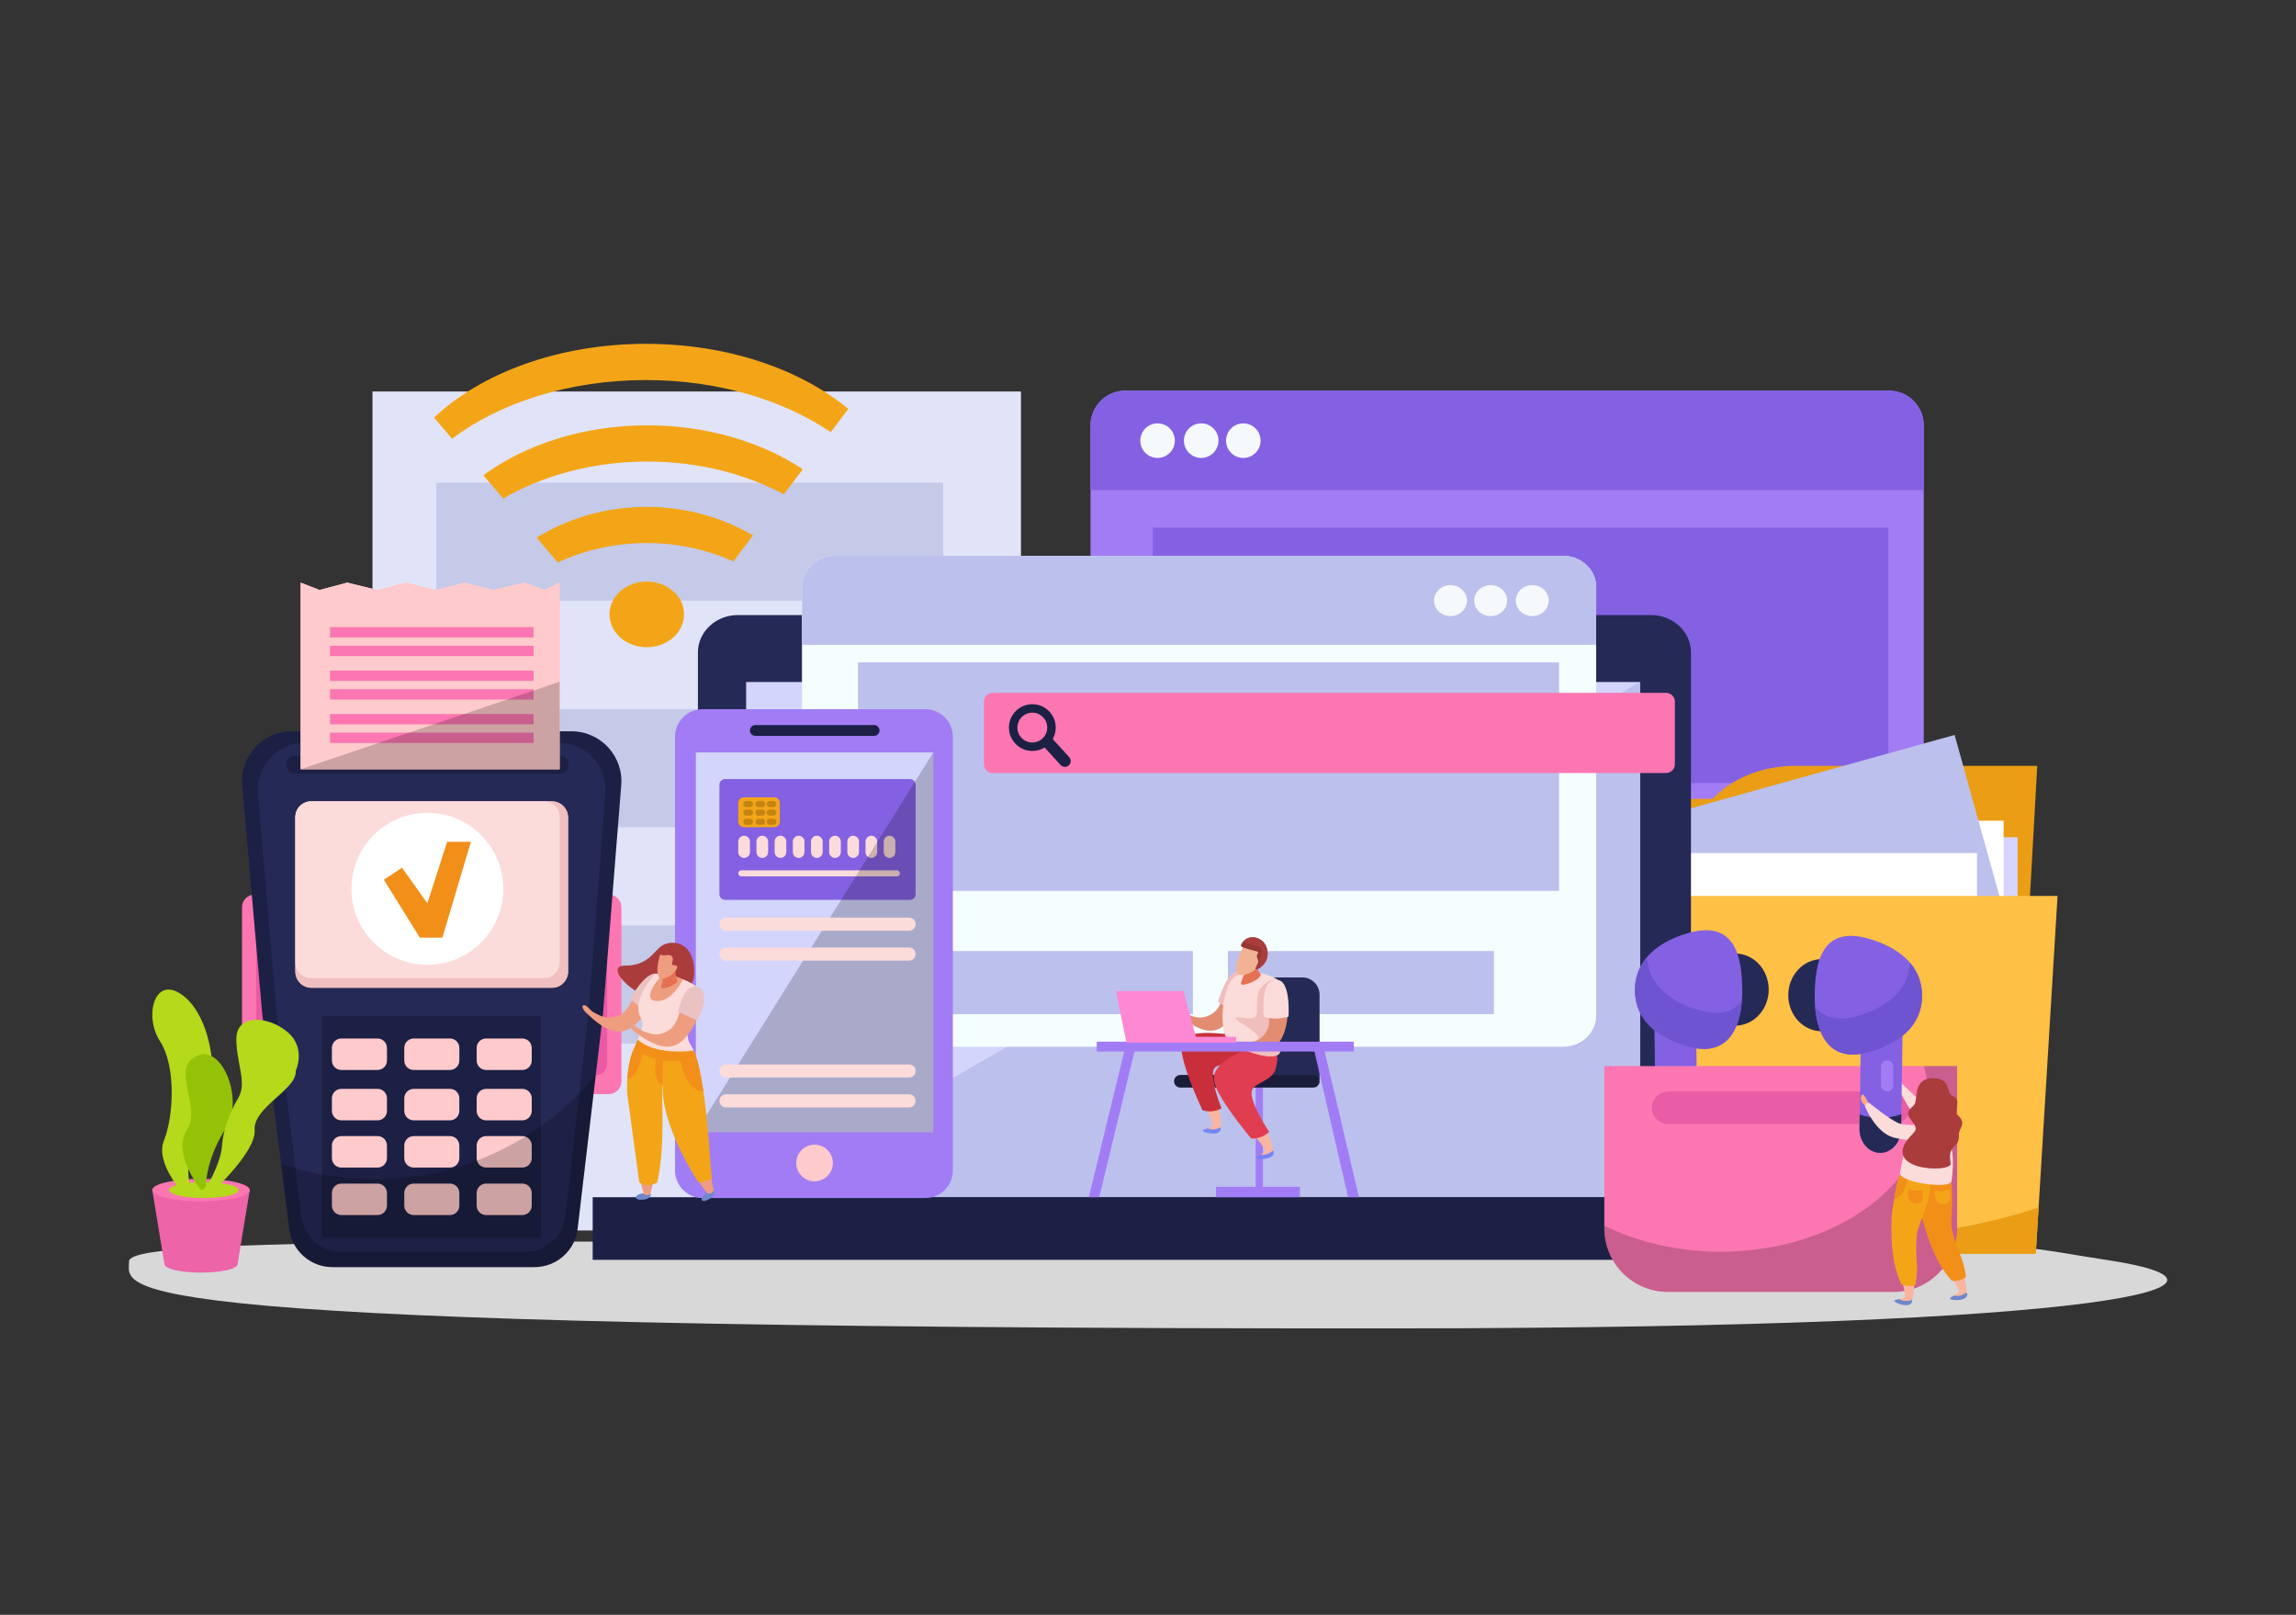 <?xml version="1.0" encoding="utf-8"?>
<!-- Generator: Adobe Illustrator 27.5.0, SVG Export Plug-In . SVG Version: 6.00 Build 0)  -->
<svg version="1.1" id="Layer_1" xmlns="http://www.w3.org/2000/svg" xmlns:xlink="http://www.w3.org/1999/xlink" x="0px" y="0px"
	 viewBox="0 0 640 450" style="enable-background:new 0 0 640 450;" xml:space="preserve">
<rect x="0" y="0" width="640" height="450" fill="#333333" stroke="none"/>
<g>
	<g>
		<g>
			<path style="fill:#A27CF5;" d="M536.244,252.047c0,5.359-4.344,9.706-9.693,9.706H313.664c-5.355,0-9.689-4.347-9.689-9.706
				V118.553c0-5.354,4.333-9.691,9.689-9.691h212.887c5.35,0,9.693,4.337,9.693,9.691V252.047z"/>
			<path style="fill:#8461E2;" d="M526.551,108.862H313.664c-5.355,0-9.689,4.337-9.689,9.691v18.011h232.269v-18.011
				C536.244,113.199,531.9,108.862,526.551,108.862z"/>
			<path style="fill:#F5F9FC;" d="M327.482,122.799c0,2.649-2.158,4.81-4.813,4.81c-2.664,0-4.815-2.16-4.815-4.81
				c0-2.665,2.151-4.819,4.815-4.819C325.324,117.98,327.482,120.134,327.482,122.799z"/>
			<path style="fill:#F5F9FC;" d="M339.645,122.799c0,2.649-2.15,4.81-4.818,4.81c-2.654,0-4.814-2.16-4.814-4.81
				c0-2.665,2.16-4.819,4.814-4.819C337.494,117.98,339.645,120.134,339.645,122.799z"/>
			<path style="fill:#F5F9FC;" d="M351.383,122.799c0,2.649-2.152,4.81-4.813,4.81c-2.658,0-4.813-2.16-4.813-4.81
				c0-2.665,2.154-4.819,4.813-4.819C349.23,117.98,351.383,120.134,351.383,122.799z"/>
		</g>
		<rect x="340.379" y="228.327" style="fill:#8461E2;" width="77.799" height="19.667"/>
		<rect x="428.42" y="228.327" style="fill:#8461E2;" width="77.801" height="19.667"/>
		<rect x="321.338" y="147.034" style="fill:#8461E2;" width="205.02" height="71.157"/>
	</g>
	<g>
		<rect x="103.828" y="109.097" style="fill:#E1E4F9;" width="180.762" height="233.797"/>
		<rect x="121.624" y="134.509" style="fill:#C4CAE8;" width="141.284" height="32.901"/>
		<rect x="121.624" y="257.891" style="fill:#C4CAE8;" width="142.074" height="32.904"/>
		<rect x="121.624" y="197.608" style="fill:#C4CAE8;" width="142.074" height="32.895"/>
	</g>
	<path style="fill:#D8D8D8;" d="M587.019,351.073c46.014,6.879,5.193,18.99-197.68,19.108
		C21.544,370.395,35.971,359.475,35.971,351.46c0-8.013,138.525-4.058,341.394-6.578
		C555.98,342.661,559.688,346.987,587.019,351.073z"/>
	<g>
		<path style="fill:#FFFFFF;" d="M285.742,288.215h0.467v1.667h0.819v0.392h-1.286V288.215z"/>
		<path style="fill:#FFFFFF;" d="M289.133,289.223c0,0.675-0.408,1.084-1.01,1.084c-0.609,0-0.968-0.461-0.968-1.047
			c0-0.616,0.394-1.078,1.002-1.078C288.787,288.182,289.133,288.655,289.133,289.223z M287.646,289.25
			c0,0.403,0.189,0.688,0.501,0.688c0.314,0,0.493-0.298,0.493-0.699c0-0.37-0.175-0.688-0.497-0.688
			C287.829,288.55,287.646,288.851,287.646,289.25z"/>
		<path style="fill:#FFFFFF;" d="M289.931,289.746l-0.147,0.528h-0.482l0.628-2.059h0.61l0.64,2.059h-0.5l-0.159-0.528H289.931z
			 M290.453,289.397l-0.128-0.437c-0.037-0.123-0.072-0.274-0.104-0.396h-0.007c-0.03,0.122-0.06,0.276-0.095,0.396l-0.121,0.437
			H290.453z"/>
		<path style="fill:#FFFFFF;" d="M291.517,288.243c0.17-0.027,0.394-0.043,0.63-0.043c0.391,0,0.643,0.07,0.842,0.22
			c0.215,0.159,0.349,0.412,0.349,0.775c0,0.396-0.144,0.666-0.343,0.834c-0.215,0.181-0.547,0.267-0.949,0.267
			c-0.242,0-0.412-0.016-0.529-0.032V288.243z M291.985,289.922c0.039,0.01,0.104,0.01,0.162,0.01
			c0.422,0.003,0.696-0.23,0.696-0.721c0.004-0.428-0.248-0.653-0.647-0.653c-0.104,0-0.171,0.009-0.211,0.018V289.922z"/>
		<path style="fill:#FFFFFF;" d="M294.173,288.215v2.059h-0.466v-2.059H294.173z"/>
		<path style="fill:#FFFFFF;" d="M294.637,290.274v-2.059h0.544l0.427,0.755c0.124,0.217,0.244,0.473,0.337,0.705h0.008
			c-0.031-0.271-0.041-0.55-0.041-0.857v-0.603h0.429v2.059h-0.49l-0.438-0.795c-0.124-0.219-0.257-0.485-0.358-0.727l-0.01,0.003
			c0.013,0.272,0.02,0.563,0.02,0.897v0.621H294.637z"/>
		<path style="fill:#FFFFFF;" d="M298.525,290.179c-0.143,0.049-0.414,0.116-0.687,0.116c-0.375,0-0.648-0.094-0.836-0.278
			c-0.19-0.176-0.294-0.446-0.291-0.748c0.003-0.685,0.501-1.074,1.176-1.074c0.267,0,0.47,0.052,0.57,0.1l-0.097,0.374
			c-0.112-0.05-0.252-0.09-0.479-0.09c-0.388,0-0.681,0.22-0.681,0.666c0,0.425,0.266,0.675,0.647,0.675
			c0.107,0,0.194-0.013,0.23-0.029v-0.432h-0.319v-0.364h0.766V290.179z"/>
		<path style="fill:#FFFFFF;" d="M298.872,290.027c0-0.166,0.113-0.285,0.274-0.285c0.161,0,0.272,0.116,0.272,0.285
			c0,0.161-0.111,0.28-0.276,0.28C298.985,290.307,298.872,290.188,298.872,290.027z"/>
		<path style="fill:#FFFFFF;" d="M299.667,290.027c0-0.166,0.113-0.285,0.273-0.285c0.163,0,0.271,0.116,0.271,0.285
			c0,0.161-0.107,0.28-0.273,0.28C299.781,290.307,299.667,290.188,299.667,290.027z"/>
		<path style="fill:#FFFFFF;" d="M300.46,290.027c0-0.166,0.114-0.285,0.276-0.285c0.161,0,0.272,0.116,0.272,0.285
			c0,0.161-0.111,0.28-0.275,0.28C300.574,290.307,300.46,290.188,300.46,290.027z"/>
	</g>
	<g>
		<polygon style="fill:#EA9D15;" points="561.084,322.357 370.709,322.357 364.885,222.624 566.906,222.624 		"/>
		<path style="fill:#EA9D15;" d="M471.813,236.048c0,12.5,12.813,22.637,28.623,22.637l64.867,0.575l2.578-45.842h-67.445
			C484.625,213.419,471.813,223.554,471.813,236.048z"/>
		<rect x="369.396" y="233.3" style="fill:#D7D4FF;" width="193" height="78.763"/>
		<polygon style="fill:#D7D4FF;" points="366.875,316.477 548.713,316.477 548.713,237.714 361.797,236.34 		"/>
		<rect x="369.217" y="228.7" style="fill:#FFFFFF;" width="189.287" height="78.76"/>
		
			<rect x="369.211" y="228.7" transform="matrix(0.964 -0.268 0.268 0.964 -54.85 134.018)" style="fill:#BCC0ED;" width="189.296" height="78.76"/>
		<rect x="370.564" y="237.714" style="fill:#FFFFFF;" width="180.518" height="78.763"/>
		<path style="fill:#FEC045;" d="M362.873,249.667l-1.076-18.415h70.344c14.588,0,26.713,7.935,29.328,18.415h112.068l-6.068,99.731
			h-198.59l-4.404-72.301l0,0l-0.004-0.073l-1.662-27.357H362.873z"/>
		<path style="fill:#EA9D15;" d="M361.797,231.251h10.969c-0.279,2.723-0.467,5.467-0.467,8.245
			c0,58.345,62.859,105.64,140.402,105.64c19.738,0,38.508-3.075,55.551-8.611l-0.783,12.873h-198.59l-4.404-72.301l-0.004-0.073
			l-1.662-27.357h0.064L361.797,231.251z"/>
	</g>
	<g>
		<path style="fill:#252956;" d="M471.352,331.94c0,5.744-4.996,10.402-11.148,10.402H205.702c-6.159,0-11.163-4.658-11.163-10.402
			V181.807c0-5.757,5.004-10.415,11.163-10.415h254.501c6.152,0,11.148,4.658,11.148,10.415V331.94z"/>
		<rect x="207.977" y="190.053" style="fill:#D3D5FD;" width="249.181" height="143.571"/>
		<polygon style="fill:#BCC0ED;" points="457.158,333.625 207.977,333.625 457.158,190.053 457.158,190.053 		"/>
		<rect x="165.215" y="333.625" style="fill:#1B2044;" width="332.55" height="17.448"/>
	</g>
	<g>
		<g>
			<path style="fill:#F5FEFF;" d="M223.542,283.023c0,4.795,4.139,8.671,9.238,8.671h202.91c5.102,0,9.234-3.876,9.234-8.671
				V163.578c0-4.795-4.133-8.678-9.234-8.678H232.78c-5.099,0-9.238,3.883-9.238,8.678V283.023z"/>
			<path style="fill:#BCC0ED;" d="M232.78,154.9h202.91c5.102,0,9.234,3.883,9.234,8.678v16.119H223.542v-16.119
				C223.542,158.783,227.681,154.9,232.78,154.9z"/>
			<path style="fill:#F5F9FC;" d="M422.523,167.373c0,2.377,2.059,4.303,4.584,4.303c2.537,0,4.59-1.926,4.59-4.303
				c0-2.384-2.053-4.314-4.59-4.314C424.582,163.059,422.523,164.989,422.523,167.373z"/>
			<path style="fill:#F5F9FC;" d="M410.93,167.373c0,2.377,2.051,4.303,4.594,4.303c2.531,0,4.586-1.926,4.586-4.303
				c0-2.384-2.055-4.314-4.586-4.314C412.98,163.059,410.93,164.989,410.93,167.373z"/>
			<path style="fill:#F5F9FC;" d="M399.74,167.373c0,2.377,2.055,4.303,4.588,4.303c2.531,0,4.584-1.926,4.584-4.303
				c0-2.384-2.053-4.314-4.584-4.314C401.795,163.059,399.74,164.989,399.74,167.373z"/>
		</g>
		<rect x="342.27" y="265.018" style="fill:#BCC0ED;" width="74.152" height="17.59"/>
		<rect x="258.352" y="265.018" style="fill:#BCC0ED;" width="74.158" height="17.59"/>
		<rect x="239.156" y="184.588" style="fill:#BCC0ED;" width="195.416" height="63.671"/>
	</g>
	<g>
		<path style="fill:#FC76B2;" d="M466.863,212.965c0,1.35-1.098,2.445-2.447,2.445H276.709c-1.35,0-2.444-1.096-2.444-2.445v-17.444
			c0-1.35,1.094-2.445,2.444-2.445h187.707c1.35,0,2.447,1.096,2.447,2.445V212.965z"/>
		<g>
			<path style="fill:#1B2044;" d="M294.274,202.752c0,3.6-2.919,6.514-6.52,6.514c-3.596,0-6.514-2.914-6.514-6.514
				c0-3.6,2.918-6.515,6.514-6.515C291.356,196.238,294.274,199.153,294.274,202.752z"/>
			<path style="fill:#1B2044;" d="M298.037,210.988c0.602,0.665,0.551,1.691-0.118,2.297l0,0c-0.66,0.601-1.686,0.552-2.293-0.111
				l-5.112-5.624c-0.603-0.665-0.559-1.691,0.107-2.295l0,0c0.661-0.605,1.688-0.557,2.294,0.111L298.037,210.988z"/>
			<path style="fill:#FC76B2;" d="M291.917,202.757c0,2.297-1.866,4.156-4.163,4.156c-2.293,0-4.161-1.859-4.161-4.156
				c0-2.302,1.867-4.163,4.161-4.163C290.052,198.594,291.917,200.456,291.917,202.757z"/>
		</g>
	</g>
	<g>
		<g>
			<rect x="350.014" y="300.833" style="fill:#A27CF5;" width="2.023" height="30.85"/>
			<path style="fill:#252956;" d="M363.017,272.377h-16.98c-2.652,0-4.805,2.151-4.805,4.805v23.651h26.59v-23.651
				C367.822,274.529,365.672,272.377,363.017,272.377z"/>
			<path style="fill:#191D3A;" d="M367.822,301.314c0,0.974-0.787,1.76-1.762,1.76h-37.029c-0.977,0-1.764-0.786-1.764-1.76l0,0
				c0-0.975,0.787-1.762,1.764-1.762h37.029C367.035,299.552,367.822,300.339,367.822,301.314L367.822,301.314z"/>
			<rect x="338.957" y="330.721" style="fill:#A27CF5;" width="23.385" height="2.903"/>
		</g>
		<path style="fill:#E28C71;" d="M346.225,271.2c-0.666-0.245-2.803-0.242-3.783,1.525c-1.311,2.37-1.387,7.885-4.596,9.802
			c-3.215,1.918-5.412,0.681-6.996,0.04c-1.582-0.639-1.91-1.637-2.873-1.903c-0.963-0.266-1.232,0.888,1.057,2.52
			c1.094,0.782,6.047,5.287,10.295,3.715C344.892,284.833,350.199,272.637,346.225,271.2z"/>
		<g>
			<g>
				<path style="fill:#F9B5A0;" d="M332.77,301.672c1.543,3.906,4.666,8.859,5.258,11.603c0.098,0.434,0.061,0.604-1.365,1.152
					c-1.428,0.545,0.088,1.25,2.631,1.003c2.535-0.253-0.254-11.859-2.152-17.252C335.486,293.464,330.988,297.139,332.77,301.672z"
					/>
				<path style="fill:#7585F8;" d="M340.244,314.163c0,0-2.117,1.096-3.582,0.265c0,0-2.459,0.542-0.82,1.066
					C337.48,316.022,340.566,316.326,340.244,314.163z"/>
			</g>
			<path style="fill:#C92F3B;" d="M347.848,289.119c0,0-16.684-3.495-18.361,1.082c-1.5,4.109,5.703,19.187,5.703,19.187
				s2.822,0.992,5.297-0.553c0,0-3.834-9.306-1.809-11.336c2.424-2.428,13.555,2.126,13.555,2.126l-2.697-8.058L347.848,289.119z"/>
		</g>
		<g>
			<path style="fill:#F9B5A0;" d="M344.457,310.439c2.488,3.377,6.787,7.359,8.07,9.859c0.201,0.395,0.209,0.569-1.025,1.46
				c-1.238,0.894,0.406,1.191,2.791,0.296c2.395-0.897-3.293-11.396-6.512-16.115C344.965,301.811,341.568,306.52,344.457,310.439z"
				/>
			<path style="fill:#7585F8;" d="M354.896,320.582c0,0-1.771,1.609-3.395,1.177c0,0-2.236,1.163-0.523,1.249
				C352.699,323.095,355.764,322.592,354.896,320.582z"/>
		</g>
		<path style="fill:#E03D51;" d="M347.758,292.433c0,0-8.99,2.918-9.434,7.768c-0.391,4.358,10.457,17.071,10.457,17.071
			s2.982,0.236,4.971-1.899c0,0-5.873-8.689-4.736-11.609c0.797-2.039,5.666-2.665,6.547-5.817c2.076-7.486-3.148-6.365-3.148-6.365
			L347.758,292.433z"/>
		<path style="fill:#EFBEBD;" d="M346.49,270.892c0,0-2.604-1.276-4.617,2.54c-2.01,3.814-2.357,5.758-2.357,5.758
			s2.002,1.99,6.398,2.468C345.914,281.658,350.404,272.168,346.49,270.892z"/>
		<path style="fill:#FCDCDA;" d="M356.75,292.112c0.002-0.005,0.014-0.005,0.02-0.009
			C356.77,292.103,356.756,292.103,356.75,292.112c-0.027-0.121-0.049-0.229-0.07-0.351l0,0c-0.729-4.634-1.383-7.582,0.531-11.936
			c2.752-6.24-2.121-7.582-5.076-8.466c-2.955-0.884-7.959-1.396-9.893,3.725c-1.396,3.691-2.012,8.925-0.939,12.896
			C342.517,292.482,358.326,297.26,356.75,292.112z"/>
		<path style="fill:#E67052;" d="M351.063,267.375c0,0-1.43,2.267,0.111,3.756c1.58,1.523-5.609,4.283-5.27,2.9
			c0.436-1.784,1.498-2.75,0.859-4.943L351.063,267.375z"/>
		<path style="fill:#F3B294;" d="M347.791,262.347c-1.717,1.267-4.16,7.46-2.715,9.069c0.637,0.692,3.629,0.358,5.809-2.229
			c0.891-1.058,2.094-3.105,1.191-5.43C351.666,262.707,349.787,260.875,347.791,262.347z"/>
		<path style="fill:#963734;" d="M346.119,262.926c-0.436,0.761-0.359,0.961,2.014,1.618c2.367,0.665,2.801,0.559,2.482,1.1
			c-0.928,1.604,0.836,1.479-0.289,3.393c-1.129,1.91,1.045,0.928,2.139-0.613c0.217-0.312,1.422-1.807,0.559-4.459
			C352.004,260.868,347.742,260.142,346.119,262.926z"/>
		<path style="fill:#AA3C3C;" d="M353.023,263.964c0.943,2.464-0.342,4.147-0.559,4.459c-0.816,1.145-2.23,2.01-2.424,1.547
			c-0.236-0.561,1.338-0.575,1.082-2.044c-0.268-1.469,0.709-1.661,0.639-2.923c-0.074-1.264-1.027-1.141-3.695-1.893
			c-1.086-0.301-1.24-0.757-1.061-1.188C348.943,260.418,352.025,261.374,353.023,263.964z"/>
		<path style="fill:#EFBEBD;" d="M356.68,291.761c0.021,0.121,0.043,0.229,0.07,0.351c0.006-0.009,0.02-0.009,0.02-0.009
			c-0.006,0.004-0.018,0.004-0.02,0.009c1.217,3.98-7.955,2.025-12.734-1.147c-0.322-1.54,3.719-0.27,5.65-0.853
			c4.447-1.353-7.377-6.428-4.922-6.585c2.648-0.169,5.777,1.599,5.643-2.242c-0.129-3.836,0.055-5.339,2.078-7.025
			c4.123-3.441,6.146,1.325,5.309,3.944c-0.131,0.504-0.301,1.038-0.563,1.621C355.297,284.179,355.951,287.127,356.68,291.761z"/>
		<path style="fill:#E28C71;" d="M355.48,273.679c-0.713,0.076-2.629,1.021-2.729,3.044c-0.129,2.702,2.236,7.686,0.203,10.823
			c-2.043,3.138-4.555,2.999-6.254,3.123c-1.705,0.123-2.443-0.624-3.424-0.441c-0.982,0.181-0.715,1.34,2.059,1.793
			c1.332,0.217,7.762,2.079,10.881-1.207C360.295,286.505,359.674,273.217,355.48,273.679z"/>
		<g>
			<rect x="305.712" y="290.281" style="fill:#A27CF5;" width="71.653" height="2.748"/>
			<polygon style="fill:#A27CF5;" points="306.402,333.625 303.504,333.625 313.97,290.561 316.664,291.223 			"/>
			<polygon style="fill:#A27CF5;" points="378.805,333.625 375.779,333.625 365.963,291.151 368.664,290.52 			"/>
		</g>
		<g>
			<rect x="316.804" y="288.918" style="fill:#FE88D4;" width="27.806" height="1.643"/>
			<polygon style="fill:#FE88D4;" points="333.781,290.556 313.984,290.556 311.071,276.174 329.873,276.174 			"/>
		</g>
		<path style="fill:#FCDCDA;" d="M355.801,273.081c0,0-2.891-0.245-3.381,4.04c-0.492,4.284-0.111,6.22-0.111,6.22
			s2.588,1.13,6.859-0.018C359.168,283.323,359.912,272.855,355.801,273.081z"/>
	</g>
	<g>
		<path style="fill:#FC76B2;" d="M173.216,301.371c0,1.949-1.579,3.532-3.525,3.532H70.988c-1.95,0-3.528-1.583-3.528-3.532v-48.555
			c0-1.953,1.578-3.53,3.528-3.53h98.703c1.946,0,3.525,1.577,3.525,3.53V301.371z"/>
		<path style="fill:#EA59A2;" d="M169.245,296.364c0,1.801-1.462,3.266-3.261,3.266h-91.29c-1.803,0-3.262-1.465-3.262-3.266v-44.91
			c0-1.802,1.459-3.262,3.262-3.262h91.29c1.798,0,3.261,1.46,3.261,3.262V296.364z"/>
		<path style="fill:#1B2044;" d="M67.538,219.169l5.564,63.393l7.522,59.715c0.652,6.156,5.846,10.825,12.033,10.825h56.328
			c6.224,0,11.438-4.719,12.044-10.916l7.046-59.624l5.072-63.501c0.804-8.176-5.62-15.268-13.837-15.268H81.365
			C73.105,203.794,66.665,210.952,67.538,219.169L67.538,219.169z"/>
		<path style="fill:#252956;" d="M71.926,221.644l5.102,60.193l6.898,56.701c0.598,5.845,5.357,10.276,11.029,10.276h51.637
			c5.706,0,10.485-4.482,11.042-10.367l6.458-56.61l4.648-60.296c0.738-7.764-5.147-14.496-12.685-14.496H84.603
			C77.031,207.045,71.126,213.842,71.926,221.644L71.926,221.644z"/>
		<path style="fill:#FCDCDA;" d="M158.346,270.736c0,2.499-2.003,4.522-4.474,4.522H86.804c-2.473,0-4.474-2.023-4.474-4.522
			v-42.904c0-2.495,2-4.515,4.474-4.515h67.068c2.47,0,4.474,2.02,4.474,4.515V270.736z"/>
		<path style="fill:#EFC0BF;" d="M158.346,270.736c0,2.499-2.003,4.522-4.474,4.522H86.804c-2.473,0-4.474-2.023-4.474-4.522
			v-42.904c0-2.495,2-4.515,4.474-4.515h67.068c2.47,0,4.474,2.02,4.474,4.515V270.736z"/>
		<path style="fill:#FCDCDA;" d="M155.993,268.272c0,2.367-1.941,4.283-4.335,4.283H86.665c-2.397,0-4.334-1.916-4.334-4.283
			v-40.678c0-2.363,1.938-4.277,4.334-4.277h64.993c2.394,0,4.335,1.914,4.335,4.277V268.272z"/>
		<path style="fill:#1B2044;" d="M158.475,213.062c0,1.375-1.108,2.487-2.483,2.487H82.257c-1.369,0-2.48-1.112-2.48-2.487l0,0
			c0-1.368,1.112-2.481,2.48-2.481h73.735C157.368,210.581,158.475,211.694,158.475,213.062L158.475,213.062z"/>
		<polygon style="fill:#FFCACB;" points="155.993,214.372 83.805,214.372 83.805,162.353 89.061,164.415 96.791,162.353 
			105.163,164.415 113.206,162.353 121.267,164.415 129.509,162.353 137.496,164.415 146.125,162.353 151.795,164.415 
			155.993,162.353 		"/>
		<polygon style="fill:#FFCACB;" points="155.993,214.372 83.805,214.372 83.805,162.353 89.061,164.415 96.791,162.353 
			105.163,164.415 113.206,162.353 121.267,164.415 129.509,162.353 137.496,164.415 146.125,162.353 151.795,164.415 
			155.993,162.353 		"/>
		<rect x="91.997" y="174.755" style="fill:#FC76B2;" width="56.736" height="2.883"/>
		<rect x="91.997" y="179.944" style="fill:#FC76B2;" width="56.736" height="2.886"/>
		<rect x="91.997" y="186.862" style="fill:#FC76B2;" width="56.736" height="2.887"/>
		<rect x="91.997" y="192.053" style="fill:#FC76B2;" width="56.736" height="2.884"/>
		<rect x="91.997" y="198.972" style="fill:#FC76B2;" width="56.736" height="2.885"/>
		<rect x="91.997" y="204.164" style="fill:#FC76B2;" width="56.736" height="2.882"/>
		<rect x="89.763" y="283.108" style="fill:#1B2044;" width="61.005" height="61.773"/>
		<g>
			<path style="fill:#FFCACB;" d="M107.865,295.536c0,1.458-1.179,2.633-2.629,2.633H95.148c-1.456,0-2.633-1.175-2.633-2.633
				v-3.512c0-1.447,1.177-2.631,2.633-2.631h10.087c1.451,0,2.629,1.184,2.629,2.631V295.536z"/>
			<path style="fill:#FFCACB;" d="M128.042,295.536c0,1.458-1.179,2.633-2.633,2.633h-10.084c-1.456,0-2.634-1.175-2.634-2.633
				v-3.512c0-1.447,1.179-2.631,2.634-2.631h10.084c1.455,0,2.633,1.184,2.633,2.631V295.536z"/>
			<path style="fill:#FFCACB;" d="M148.22,295.536c0,1.458-1.178,2.633-2.63,2.633H135.5c-1.453,0-2.636-1.175-2.636-2.633v-3.512
				c0-1.447,1.184-2.631,2.636-2.631h10.089c1.452,0,2.63,1.184,2.63,2.631V295.536z"/>
			<path style="fill:#FFCACB;" d="M107.865,309.574c0,1.45-1.179,2.632-2.629,2.632H95.148c-1.456,0-2.633-1.182-2.633-2.632v-3.512
				c0-1.454,1.177-2.634,2.633-2.634h10.087c1.451,0,2.629,1.18,2.629,2.634V309.574z"/>
			<path style="fill:#FFCACB;" d="M128.042,309.574c0,1.45-1.179,2.632-2.633,2.632h-10.084c-1.456,0-2.634-1.182-2.634-2.632
				v-3.512c0-1.454,1.179-2.634,2.634-2.634h10.084c1.455,0,2.633,1.18,2.633,2.634V309.574z"/>
			<path style="fill:#FFCACB;" d="M148.22,309.574c0,1.45-1.178,2.632-2.63,2.632H135.5c-1.453,0-2.636-1.182-2.636-2.632v-3.512
				c0-1.454,1.184-2.634,2.636-2.634h10.089c1.452,0,2.63,1.18,2.63,2.634V309.574z"/>
			<path style="fill:#FFCACB;" d="M107.865,322.733c0,1.448-1.179,2.631-2.629,2.631H95.148c-1.456,0-2.633-1.183-2.633-2.631
				v-3.512c0-1.454,1.177-2.632,2.633-2.632h10.087c1.451,0,2.629,1.178,2.629,2.632V322.733z"/>
			<path style="fill:#FFCACB;" d="M128.042,322.733c0,1.448-1.179,2.631-2.633,2.631h-10.084c-1.456,0-2.634-1.183-2.634-2.631
				v-3.512c0-1.454,1.179-2.632,2.634-2.632h10.084c1.455,0,2.633,1.178,2.633,2.632V322.733z"/>
			<path style="fill:#FFCACB;" d="M148.22,322.733c0,1.448-1.178,2.631-2.63,2.631H135.5c-1.453,0-2.636-1.183-2.636-2.631v-3.512
				c0-1.454,1.184-2.632,2.636-2.632h10.089c1.452,0,2.63,1.178,2.63,2.632V322.733z"/>
			<path style="fill:#FFCACB;" d="M107.865,335.967c0,1.449-1.179,2.63-2.629,2.63H95.148c-1.456,0-2.633-1.181-2.633-2.63v-3.508
				c0-1.459,1.177-2.636,2.633-2.636h10.087c1.451,0,2.629,1.177,2.629,2.636V335.967z"/>
			<path style="fill:#FFCACB;" d="M128.042,335.967c0,1.449-1.179,2.63-2.633,2.63h-10.084c-1.456,0-2.634-1.181-2.634-2.63v-3.508
				c0-1.459,1.179-2.636,2.634-2.636h10.084c1.455,0,2.633,1.177,2.633,2.636V335.967z"/>
			<path style="fill:#FFCACB;" d="M148.22,335.967c0,1.449-1.178,2.63-2.63,2.63H135.5c-1.453,0-2.636-1.181-2.636-2.63v-3.508
				c0-1.459,1.184-2.636,2.636-2.636h10.089c1.452,0,2.63,1.177,2.63,2.636V335.967z"/>
		</g>
		<path style="opacity:0.2;" d="M104.389,328.647c-9.115,0-17.866-1.542-26.029-4.351l2.265,17.98
			c0.652,6.156,5.846,10.825,12.033,10.825h56.328c6.224,0,11.438-4.719,12.044-10.916l5.028-42.557
			C151.376,317.355,129.205,328.647,104.389,328.647z"/>
		<path style="fill:#FFFFFF;" d="M140.292,247.678c0,11.691-9.475,21.167-21.166,21.167c-11.688,0-21.165-9.476-21.165-21.167
			c0-11.69,9.477-21.166,21.165-21.166C130.817,226.512,140.292,235.988,140.292,247.678z"/>
		<polygon style="fill:#F28F19;" points="106.993,245.141 117.022,261.293 123.315,261.293 131.261,234.581 124.636,234.581 
			119.127,251.736 112.077,241.805 		"/>
		<polygon style="opacity:0.2;" points="83.805,214.372 155.993,189.978 155.993,214.372 		"/>
	</g>
	<g>
		<path style="fill:#A27CF5;" d="M265.608,326.159c0,4.25-3.445,7.697-7.698,7.697h-62.059c-4.245,0-7.697-3.447-7.697-7.697
			V205.331c0-4.25,3.453-7.699,7.697-7.699h62.059c4.253,0,7.698,3.449,7.698,7.699V326.159z"/>
		<rect x="193.961" y="209.681" style="fill:#D3D5FD;" width="66.19" height="105.823"/>
		<path style="fill:#FFCACB;" d="M232.161,324.092c0,2.82-2.291,5.102-5.106,5.102c-2.819,0-5.106-2.281-5.106-5.102
			c0-2.821,2.287-5.108,5.106-5.108C229.87,318.984,232.161,321.271,232.161,324.092z"/>
		<g>
			<g>
				<path style="fill:#8461E2;" d="M255.234,249.191c0,0.87-0.71,1.575-1.582,1.575h-51.54c-0.871,0-1.579-0.705-1.579-1.575
					v-30.504c0-0.872,0.707-1.581,1.579-1.581h51.54c0.871,0,1.582,0.709,1.582,1.581V249.191z"/>
				<path style="fill:#F4A517;" d="M217.366,228.941c0,0.87-0.706,1.578-1.577,1.578h-8.415c-0.87,0-1.581-0.708-1.581-1.578v-5.177
					c0-0.871,0.711-1.576,1.581-1.576h8.415c0.871,0,1.577,0.705,1.577,1.576V228.941z"/>
			</g>
			<path style="fill:#FCDCDA;" d="M250.844,243.373c0,0.465-0.374,0.843-0.842,0.843h-43.363c-0.466,0-0.846-0.378-0.846-0.843l0,0
				c0-0.462,0.38-0.841,0.846-0.841h43.363C250.469,242.532,250.844,242.911,250.844,243.373L250.844,243.373z"/>
			<path style="fill:#FCDCDA;" d="M209.042,237.443c0,0.899-0.726,1.627-1.622,1.627l0,0c-0.9,0-1.628-0.727-1.628-1.627v-2.924
				c0-0.898,0.727-1.627,1.628-1.627l0,0c0.896,0,1.622,0.729,1.622,1.627V237.443z"/>
			<path style="fill:#FCDCDA;" d="M214.11,237.443c0,0.899-0.727,1.627-1.626,1.627l0,0c-0.898,0-1.624-0.727-1.624-1.627v-2.924
				c0-0.898,0.727-1.627,1.624-1.627l0,0c0.9,0,1.626,0.729,1.626,1.627V237.443z"/>
			<path style="fill:#FCDCDA;" d="M219.173,237.443c0,0.899-0.723,1.627-1.623,1.627l0,0c-0.896,0-1.622-0.727-1.622-1.627v-2.924
				c0-0.898,0.727-1.627,1.622-1.627l0,0c0.9,0,1.623,0.729,1.623,1.627V237.443z"/>
			<path style="fill:#FCDCDA;" d="M224.243,237.443c0,0.899-0.729,1.627-1.624,1.627l0,0c-0.896,0-1.622-0.727-1.622-1.627v-2.924
				c0-0.898,0.727-1.627,1.622-1.627l0,0c0.896,0,1.624,0.729,1.624,1.627V237.443z"/>
			<path style="fill:#FCDCDA;" d="M229.311,237.443c0,0.899-0.728,1.627-1.624,1.627l0,0c-0.896,0-1.623-0.727-1.623-1.627v-2.924
				c0-0.898,0.727-1.627,1.623-1.627l0,0c0.896,0,1.624,0.729,1.624,1.627V237.443z"/>
			<path style="fill:#FCDCDA;" d="M234.378,237.443c0,0.899-0.729,1.627-1.624,1.627l0,0c-0.894,0-1.626-0.727-1.626-1.627v-2.924
				c0-0.898,0.732-1.627,1.626-1.627l0,0c0.896,0,1.624,0.729,1.624,1.627V237.443z"/>
			<path style="fill:#FCDCDA;" d="M239.442,237.443c0,0.899-0.725,1.627-1.621,1.627l0,0c-0.899,0-1.626-0.727-1.626-1.627v-2.924
				c0-0.898,0.727-1.627,1.626-1.627l0,0c0.896,0,1.621,0.729,1.621,1.627V237.443z"/>
			<path style="fill:#FCDCDA;" d="M244.51,237.443c0,0.899-0.729,1.627-1.626,1.627l0,0c-0.894,0-1.622-0.727-1.622-1.627v-2.924
				c0-0.898,0.729-1.627,1.622-1.627l0,0c0.897,0,1.626,0.729,1.626,1.627V237.443z"/>
			<path style="fill:#FCDCDA;" d="M249.578,237.443c0,0.899-0.729,1.627-1.622,1.627l0,0c-0.898,0-1.626-0.727-1.626-1.627v-2.924
				c0-0.898,0.729-1.627,1.626-1.627l0,0c0.893,0,1.622,0.729,1.622,1.627V237.443z"/>
		</g>
		<polygon style="opacity:0.2;" points="260.151,315.504 193.961,315.504 260.151,209.681 260.151,209.681 		"/>
		<path style="fill:#FCDCDA;" d="M255.234,257.538c0,1.007-0.82,1.822-1.821,1.822h-51.057c-1.004,0-1.822-0.815-1.822-1.822l0,0
			c0-1.008,0.818-1.82,1.822-1.82h51.057C254.414,255.717,255.234,256.53,255.234,257.538L255.234,257.538z"/>
		<path style="fill:#FCDCDA;" d="M255.234,265.86c0,1.008-0.82,1.824-1.821,1.824h-51.057c-1.004,0-1.822-0.816-1.822-1.824l0,0
			c0-1.003,0.818-1.818,1.822-1.818h51.057C254.414,264.042,255.234,264.857,255.234,265.86L255.234,265.86z"/>
		<path style="fill:#FCDCDA;" d="M255.234,298.45c0,1.007-0.82,1.823-1.821,1.823h-51.057c-1.004,0-1.822-0.816-1.822-1.823l0,0
			c0-1.006,0.818-1.819,1.822-1.819h51.057C254.414,296.63,255.234,297.444,255.234,298.45L255.234,298.45z"/>
		<path style="fill:#FCDCDA;" d="M255.234,306.774c0,1.007-0.82,1.819-1.821,1.819h-51.057c-1.004,0-1.822-0.813-1.822-1.819l0,0
			c0-1.005,0.818-1.82,1.822-1.82h51.057C254.414,304.954,255.234,305.769,255.234,306.774L255.234,306.774z"/>
		<path style="fill:#1B2044;" d="M245.165,203.553c0,0.835-0.678,1.514-1.509,1.514h-33.104c-0.833,0-1.511-0.679-1.511-1.514l0,0
			c0-0.832,0.678-1.509,1.511-1.509h33.104C244.488,202.044,245.165,202.721,245.165,203.553L245.165,203.553z"/>
		<path style="opacity:0.2;" d="M209.903,224.064c0,0.47-0.38,0.851-0.847,0.851h-1.018c-0.47,0-0.848-0.381-0.848-0.851l0,0
			c0-0.467,0.378-0.848,0.848-0.848h1.018C209.522,223.216,209.903,223.597,209.903,224.064L209.903,224.064z"/>
		<path style="opacity:0.2;" d="M213.295,224.064c0,0.47-0.378,0.851-0.85,0.851h-1.018c-0.467,0-0.845-0.381-0.845-0.851l0,0
			c0-0.467,0.378-0.848,0.845-0.848h1.018C212.917,223.216,213.295,223.597,213.295,224.064L213.295,224.064z"/>
		<path style="opacity:0.2;" d="M209.903,226.434c0,0.471-0.38,0.851-0.847,0.851h-1.018c-0.47,0-0.848-0.38-0.848-0.851l0,0
			c0-0.465,0.378-0.847,0.848-0.847h1.018C209.522,225.587,209.903,225.969,209.903,226.434L209.903,226.434z"/>
		<path style="opacity:0.2;" d="M213.295,226.434c0,0.471-0.378,0.851-0.85,0.851h-1.018c-0.467,0-0.845-0.38-0.845-0.851l0,0
			c0-0.465,0.378-0.847,0.845-0.847h1.018C212.917,225.587,213.295,225.969,213.295,226.434L213.295,226.434z"/>
		<path style="opacity:0.2;" d="M209.903,229.011c0,0.47-0.38,0.85-0.847,0.85h-1.018c-0.47,0-0.848-0.38-0.848-0.85l0,0
			c0-0.467,0.378-0.848,0.848-0.848h1.018C209.522,228.164,209.903,228.544,209.903,229.011L209.903,229.011z"/>
		<path style="opacity:0.2;" d="M213.295,229.011c0,0.47-0.378,0.85-0.85,0.85h-1.018c-0.467,0-0.845-0.38-0.845-0.85l0,0
			c0-0.467,0.378-0.848,0.845-0.848h1.018C212.917,228.164,213.295,228.544,213.295,229.011L213.295,229.011z"/>
		<path style="opacity:0.2;" d="M216.423,224.064c0,0.47-0.378,0.851-0.849,0.851h-1.018c-0.468,0-0.844-0.381-0.844-0.851l0,0
			c0-0.467,0.376-0.848,0.844-0.848h1.018C216.045,223.216,216.423,223.597,216.423,224.064L216.423,224.064z"/>
		<path style="opacity:0.2;" d="M216.423,226.434c0,0.471-0.378,0.851-0.849,0.851h-1.018c-0.468,0-0.844-0.38-0.844-0.851l0,0
			c0-0.465,0.376-0.847,0.844-0.847h1.018C216.045,225.587,216.423,225.969,216.423,226.434L216.423,226.434z"/>
		<path style="opacity:0.2;" d="M216.423,229.011c0,0.47-0.378,0.85-0.849,0.85h-1.018c-0.468,0-0.844-0.38-0.844-0.85l0,0
			c0-0.467,0.376-0.848,0.844-0.848h1.018C216.045,228.164,216.423,228.544,216.423,229.011L216.423,229.011z"/>
	</g>
	<g>
		<path style="fill:#ED64A9;" d="M66.226,352.293c0,1.298-4.563,2.342-10.194,2.342c-5.629,0-10.191-1.044-10.191-2.342
			c0-1.29,4.562-2.336,10.191-2.336C61.663,349.957,66.226,351.003,66.226,352.293z"/>
		<polygon style="fill:#ED64A9;" points="42.442,331.632 45.841,352.293 66.226,352.293 69.623,331.632 		"/>
		<path style="fill:#FC76B2;" d="M69.623,331.632c0,1.726-6.087,3.121-13.591,3.121c-7.501,0-13.59-1.395-13.59-3.121
			c0-1.721,6.089-3.117,13.59-3.117C63.536,328.515,69.623,329.912,69.623,331.632z"/>
		<path style="fill:#B5D91B;" d="M66.52,331.632c0,1.229-4.34,2.23-9.698,2.23c-5.356,0-9.704-1.001-9.704-2.23
			c0-1.226,4.348-2.223,9.704-2.223C62.179,329.41,66.52,330.407,66.52,331.632z"/>
		<path style="fill:#B5D91B;" d="M51.254,332.747c0,0-8.135-8.597-5.543-14.961c2.59-6.367,3.529-20.462-1.125-27.658
			c-4.653-7.199-1.342-19.061,6.792-12.417c8.136,6.643,9.927,25.291,5.638,30.953c-4.283,5.665-6.021,20.838-3.056,23.818
			L51.254,332.747z"/>
		<path style="fill:#94C207;" d="M56.032,331.632c0,0-8.196-10.171-3.942-16.689c4.253-6.52-4.712-17.171,2.696-20.661
			c7.406-3.499,13.255,12.709,8.182,20.186c-5.063,7.467-6.3,16.69-5.097,17.164H56.032z"/>
		<path style="fill:#B5D91B;" d="M82.425,298.454c0,0,3.042-6.328-2.28-10.859c-5.321-4.54-14.37-5.211-14.266,2.069
			c0.104,7.272,3.077,11.975,0.508,16.349c-2.574,4.374-4.26,9.213-4.511,13.386c-0.253,4.171-4.178,12.415-5.919,12.424
			l1.653,1.794c0,0,13.839-12.242,13.367-18.677C70.505,308.507,82.843,303.599,82.425,298.454z"/>
	</g>
	<g>
		<g>
			<path style="fill:#8461E2;" d="M473.16,312.933c0.061,3.684-2.498,6.716-5.701,6.759l0,0c-3.205,0.051-5.846-2.9-5.902-6.584
				l-0.393-26.27c-0.055-3.681,2.494-6.714,5.703-6.758l0,0c3.205-0.05,5.846,2.9,5.906,6.585L473.16,312.933z"/>
			<path style="fill:#252956;" d="M461.498,308.919l0.059,4.189c0.057,3.684,2.697,6.635,5.902,6.584
				c3.203-0.043,5.762-3.075,5.701-6.759l-0.055-3.911c-1.697,0.577-3.508,0.901-5.398,0.935
				C465.527,309.989,463.432,309.619,461.498,308.919z"/>
			<path style="fill:#252956;" d="M493.017,275.76c0,5.55-4.184,10.053-9.342,10.053c-5.156,0-9.338-4.503-9.338-10.053
				c0-5.547,4.182-10.046,9.338-10.046C488.834,265.714,493.017,270.213,493.017,275.76z"/>
			<path style="fill:#8461E2;" d="M485.648,275.664c0.133,8.75-2.742,19.221-14.727,16.066c-7.988-2.108-15.066-6.867-15.193-15.621
				c-0.137-8.748,6.787-13.752,14.723-16.063C483.842,256.142,485.521,266.913,485.648,275.664z"/>
			<path style="fill:#6F54D1;" d="M474.279,281.68c-7.801-2.061-14.715-6.654-15.162-15.016c-2.148,2.487-3.449,5.605-3.389,9.444
				c0.127,8.754,7.205,13.513,15.193,15.621c10.494,2.764,14.006-4.933,14.625-12.766
				C483.289,281.727,479.728,283.116,474.279,281.68z"/>
		</g>
		<g>
			<path style="fill:#FC76B2;" d="M464.896,360.012h62.938c9.777,0,17.703-7.926,17.703-17.702v-45.238h-98.344v45.238
				C447.193,352.086,455.123,360.012,464.896,360.012z"/>
			<path style="fill:#E85DA3;" d="M532.279,308.696c0,2.509-2.033,4.547-4.541,4.547h-62.742c-2.51,0-4.547-2.038-4.547-4.547l0,0
				c0-2.511,2.037-4.546,4.547-4.546h62.742C530.246,304.15,532.279,306.185,532.279,308.696L532.279,308.696z"/>
			<path style="opacity:0.2;" d="M536.229,297.072c0.916,2.994,1.412,6.106,1.412,9.301c0,23.44-25.959,42.447-57.992,42.447
				c-12.022,0-23.191-2.682-32.455-7.265v0.755c0,9.776,7.93,17.702,17.703,17.702h62.938c9.777,0,17.703-7.926,17.703-17.702
				v-45.238H536.229z"/>
		</g>
		<g>
			<g>
				<path style="fill:#FFAA83;" d="M529.814,301.925c0,0-2.678-3.224-2.682-1.903c-0.01,1.292,0.658,0.939,1.73,2.688
					L529.814,301.925z"/>
				<path style="fill:#FCDCDA;" d="M544.904,311.403c0.568,0.406,1.688,2.085,0.268,2.763c-2.26,1.087-8.711-0.815-10.273-1.784
					c-1.551-0.973-6.246-9.852-6.246-9.852s0.344-1.013,1.352-0.721l7.463,7.132C537.467,308.941,542.935,309.974,544.904,311.403z"
					/>
			</g>
			<g>
				<path style="fill:#8461E2;" d="M518.326,314.507c-0.055,3.683,2.498,6.715,5.703,6.759l0,0c3.203,0.05,5.846-2.899,5.9-6.584
					l0.396-26.27c0.053-3.683-2.5-6.713-5.709-6.758l0,0c-3.201-0.051-5.844,2.9-5.898,6.584L518.326,314.507z"/>
				<path style="fill:#252956;" d="M529.992,310.494l-0.063,4.189c-0.055,3.685-2.697,6.634-5.9,6.584
					c-3.205-0.044-5.758-3.076-5.703-6.759l0.059-3.91c1.695,0.573,3.508,0.9,5.398,0.935
					C525.963,311.562,528.055,311.192,529.992,310.494z"/>
				<path style="fill:#252956;" d="M498.473,277.335c0,5.545,4.182,10.05,9.344,10.05c5.152,0,9.338-4.505,9.338-10.05
					c0-5.55-4.186-10.047-9.338-10.047C502.654,267.289,498.473,271.786,498.473,277.335z"/>
				<path style="fill:#8461E2;" d="M505.838,277.237c-0.133,8.751,2.748,19.223,14.723,16.065
					c7.994-2.106,15.072-6.866,15.205-15.619c0.127-8.749-6.793-13.752-14.729-16.066
					C507.648,257.714,505.969,268.487,505.838,277.237z"/>
				<path style="fill:#6F54D1;" d="M517.211,283.254c7.801-2.061,14.715-6.653,15.16-15.016c2.15,2.487,3.449,5.606,3.395,9.444
					c-0.133,8.753-7.211,13.513-15.205,15.619c-10.492,2.766-13.998-4.932-14.617-12.765
					C508.193,283.301,511.758,284.69,517.211,283.254z"/>
			</g>
			<g>
				<path style="fill:#F9B5A0;" d="M539.256,348.789c2.041,3.681,5.766,8.157,6.725,10.822c0.156,0.42,0.143,0.599-1.164,1.377
					c-1.301,0.78,0.264,1.247,2.693,0.586c2.422-0.664-1.906-11.889-4.502-17.009C540.742,340.087,536.893,344.512,539.256,348.789z
					"/>
				<path style="fill:#6E86CC;" d="M548.258,360.147c0,0-1.9,1.441-3.441,0.841c0,0-2.301,0.95-0.645,1.21
					C545.828,362.46,548.875,362.274,548.258,360.147z"/>
			</g>
			<path style="fill:#F28F19;" d="M534.844,325.985c0,0-0.391,2.571-0.17,4.838c0.773,7.699,1.088,8.568,1.699,10.616
				c1.041,3.489,3.004,10.289,7.584,15.36c0.438,0.484,4.133-0.296,4.027-1.103c-0.775-5.929-2.453-6.497-3.889-13.175
				c-0.383-1.813,0.06-5.208,0.082-7.411c0.072-6.252-0.512-7.081-2.34-9.664L534.844,325.985z"/>
			<g>
				<path style="fill:#F9B5A0;" d="M527.826,348.716c0.85,4.122,3.076,9.505,3.199,12.33c0.021,0.455-0.043,0.615-1.523,0.974
					c-1.475,0.359-0.119,1.27,2.398,1.357c2.508,0.092,1.713-11.914,0.756-17.573C531.826,340.853,526.836,343.935,527.826,348.716z
					"/>
				<path style="fill:#6E86CC;" d="M533.037,362.235c0,0-2.244,0.815-3.535-0.215c0,0-2.48,0.222-0.979,0.961
					C530.035,363.727,532.992,364.452,533.037,362.235z"/>
			</g>
			<path style="fill:#F4A517;" d="M530.389,325.63c0,0-1.139,2.342-1.602,4.571c-1.555,7.581-1.512,8.502-1.533,10.642
				c-0.045,3.64-0.195,10.72,2.672,16.92c0.273,0.598,3.887,0.967,4.023,0.162c1.021-5.892-0.258-6.949,0.359-13.752
				c0.164-1.848,1.604-4.958,2.279-7.052c1.924-5.951,1.617-6.914,0.637-9.923L530.389,325.63z"/>
			<path style="fill:#FCDCDA;" d="M535.656,311.205c-2.039,1.217-4.016,4.497-6.045,15.721c-0.449,2.464,14.055,4.675,14.387,2.191
				c0.883-6.618,0.053-9.475-1.191-15.663C542.471,311.77,539.695,308.788,535.656,311.205z"/>
			<g>
				<path style="fill:#FFAA83;" d="M520.891,307.502c0,0-1.516-3.445-2.006-2.244c-0.484,1.2-0.154,1.629,1.199,3.175
					L520.891,307.502z"/>
				<path style="fill:#FCDCDA;" d="M537.369,314.327c0.629,0.306,2.02,1.773,0.727,2.68c-2.049,1.451-8.68,0.484-10.428-0.054
					c-5.023-1.546-7.822-8.666-7.822-8.666s0.168-1.051,1.213-0.932c0,0,6.094,5.004,8.56,5.785
					C531.486,313.732,535.191,313.247,537.369,314.327z"/>
			</g>
			<path style="fill:#AA3C3C;" d="M538.258,300.455c-1.59,0.037-3.672,1.112-4.002,4.182c-0.328,3.066-0.42,3.121-1.58,4.135
				c-2.975,2.622,3.225,4.524,0.689,6.98c-10.889,10.56,10.93,11.322,10.377,8.424c-1.068-5.573,2.596-3.903,2.295-8.017
				c-0.123-1.633,2.422-3.163-0.465-5.521c-0.951-0.778,1.281-4.189-1.135-5.161C542.027,304.508,544.396,300.314,538.258,300.455z"
				/>
			<path style="fill:#F28F19;" d="M531.662,328.671c0,0-0.549,4.919-3.654,5.479c0,0,0.51-4.625,1.66-6.826
				C529.668,327.324,529.938,328.114,531.662,328.671z"/>
			<path style="fill:#F4A517;" d="M543.367,331.403c0,0-1.453,0.946-4.047,0.388c0,0-0.281,3.801,2.26,3.751
				C542.709,335.516,544.178,335.11,543.367,331.403z"/>
			<path style="fill:#F28F19;" d="M535.969,331.427c0,0-1.545,0.794-4.064-0.03c0,0-0.67,3.752,1.865,3.962
				C534.893,335.451,536.396,335.197,535.969,331.427z"/>
		</g>
		<path style="fill:#A27CF5;" d="M527.738,302.445c0,0.943-0.764,1.705-1.707,1.705l0,0c-0.941,0-1.707-0.762-1.707-1.705v-5.224
			c0-0.943,0.766-1.708,1.707-1.708l0,0c0.943,0,1.707,0.765,1.707,1.708V302.445z"/>
	</g>
	<g>
		<path style="fill:#F4A517;" d="M231.563,120.433l4.893-6.481c-13.341-11.062-33.626-18.135-56.378-18.135
			c-24.355,0-45.898,8.117-59.096,20.559l5.019,5.878c13.319-10.018,32.6-16.343,54.078-16.343
			C200.222,105.911,218.393,111.49,231.563,120.433z"/>
		<path style="fill:#F4A517;" d="M218.506,137.753l5.285-7.004c-11.569-7.599-26.724-12.224-43.325-12.224
			c-17.806,0-33.926,5.302-45.759,13.909l5.549,6.496c11.124-6.45,25.054-10.305,40.21-10.305
			C194.656,128.626,207.762,132.03,218.506,137.753z"/>
		<path style="fill:#F4A517;" d="M204.428,156.453l5.463-7.263c-8.527-5.004-18.685-7.94-29.612-7.94
			c-11.386,0-21.965,3.172-30.703,8.583l5.903,6.916c7.435-3.455,15.868-5.413,24.799-5.413
			C188.957,151.335,197.146,153.182,204.428,156.453z"/>
		<path style="fill:#F4A517;" d="M190.675,171.214c0,5.043-4.651,9.149-10.389,9.149c-5.731,0-10.391-4.107-10.391-9.149
			c0-5.051,4.66-9.153,10.391-9.153C186.024,162.061,190.675,166.164,190.675,171.214z"/>
	</g>
	<g>
		<path style="fill:#EE9D7F;" d="M182.41,272.802c0,0-1.416-1.384-3.107,0.191c-1.968,1.837-3.162,8.217-6.521,9.842
			c-3.364,1.626-5.453,0.218-6.973-0.547c-1.526-0.766-1.775-1.78-2.708-2.128c-0.935-0.347-1.304,0.78,0.846,2.582
			c1.026,0.864,5.593,5.74,9.951,4.538C179.613,285.708,185.197,274.75,182.41,272.802z"/>
		<path style="fill:#AA3C3C;" d="M184.163,263.768c-2.197,1.752-3.831,5.358-9.934,5.315c-6.109-0.058,2.674,9.088,8.552,8.919
			c5.876-0.169,12.076-1.35,10.506-9.721C192.06,261.723,186.324,262.055,184.163,263.768z"/>
		<path style="fill:#AA3C3C;" d="M183.986,266.197c0,0-3.064,5.255-5.086,5.636c-2.028,0.385,13.485,5.986,13.485,5.986
			l-3.753-9.232L183.986,266.197z"/>
		<path style="fill:#EAC2C1;" d="M183.843,271.625c0,0,2.234,0.648,0.624,4.598c-1.61,3.957-2.855,5.454-2.855,5.454
			s-2.785-0.247-5.948-3.269C175.664,278.408,180.383,269.471,183.843,271.625z"/>
		<g>
			<path style="fill:#EE9D7F;" d="M182.007,321.477c-0.271-0.498-2.259-2.262-3.463,0.48c-1.206,2.741,0.425,10.132,1.046,10.732
				c0.623,0.599,1.822-0.608,1.822-0.608S183.633,324.516,182.007,321.477z"/>
			<path style="fill:#EE9D7F;" d="M181.478,331.824c0,0-0.177,0.92-0.508,1.47c-0.396,0.676-4.01,0.804-3.126,0.02
				c0.73-0.647,1.962-0.689,1.92-1.001C179.73,332.011,181.478,331.824,181.478,331.824z"/>
		</g>
		<g>
			<path style="fill:#EE9D7F;" d="M194.717,320.551c-0.477-0.389-3.092-1.382-3.015,1.774c0.079,3.148,4.828,9.813,5.67,10.167
				c0.848,0.354,1.435-1.285,1.435-1.285S197.566,322.927,194.717,320.551z"/>
			<path style="fill:#EE9D7F;" d="M198.756,330.932c0,0,0.234,0.973,0.167,1.636c-0.071,0.814-3.387,2.296-2.902,1.192
				c0.399-0.91,1.527-1.418,1.351-1.705C197.204,331.771,198.756,330.932,198.756,330.932z"/>
		</g>
		<path style="fill:#F4A517;" d="M177.67,290.049c5.281,3.873,12.838,3.297,15.706,2.685c3.525,7.656,4.545,32.19,5.077,35.752
			c-2.319,0.844-3.087,1.025-3.759,1.025c-10.576-16.73-9.933-25.339-10.056-27.334c-0.425,2.3,1.001,16.237-1.417,27.334
			c-0.811,0.571-3.265,1.318-5.02,0c-0.086-0.713-3.307-23.999-3.357-24.653C174.362,298.085,176.469,292.618,177.67,290.049z"/>
		<path style="fill:#EE9D7F;" d="M180.948,275.143c0.902-4.365,5.213-4.298,9.399-2.243c2.829,1.389,6.328,2.484,3.585,8.395
			c-2.24,4.831-3.558,6.098-1.438,10.751c0.281,0.61-0.186-0.74,0,0c-2.932,1.054-4.54-0.41-7.907-0.483
			c-2.502-0.053-4.139-0.992-6.392-1.675c1.02-3.13,0.931-0.023,0.999-0.205C181.437,284.026,180.183,278.835,180.948,275.143z"/>
		<path style="fill:#FCDCDA;" d="M177.758,289.712c1.365-3.64,1.809-4.216,0.715-6.412c-2.455-4.916,4.154-11.89,4.154-11.89
			l2.313-0.122c-4.602,4.899-4.196,7.195-2.738,7.549c4.857,1.165,8.145-5.938,8.145-5.938s4.968,1.923,4.968,3.753
			c0,1.627-1.78,5.818-1.78,5.818c-1.136,1.744-2.427,4.518-1.597,7.689c0.007,0.018,1.438,2.574,1.438,2.574
			C188.749,294.461,177.685,292.784,177.758,289.712z"/>
		<g>
			<path style="fill:#E67052;" d="M188.632,268.586c0,0-0.82,3.075,0.178,4.557c0.631,0.939-4.609,3.148-4.484,1.898
				c0.174-1.615,1.119-2.587,0.108-4.419L188.632,268.586z"/>
		</g>
		<g>
			<path style="fill:#EE9D7F;" d="M185.122,264.027c-1.376,1.374-2.73,7.281-1.207,8.531c0.665,0.541,3.308-0.171,4.924-2.793
				c0.669-1.076,1.462-3.083,0.333-5.052C188.665,263.826,186.722,262.428,185.122,264.027z"/>
		</g>
		<g>
			<path style="fill:#AA3C3C;" d="M184.045,265.059c-0.114,0.845-0.129,1.338,1.68,1.111c2.223-0.286,1.889,1.383,1.682,1.953
				c-0.616,1.676,1.977-0.043,1.223,1.957c-0.758,2.002,1.644-0.444,1.844-0.744c0.205-0.304,0.91-1.62-0.423-4.443
				C188.714,262.064,184.408,262.464,184.045,265.059z"/>
		</g>
		<path style="fill:#6E86CC;" d="M198.937,331.536c0,0,0.736,1.265-0.813,2.316c-1.547,1.052-2.594,1.058-2.546,0.303
			c0.046-0.753,1.27-1.611,1.27-1.611S198.747,332.991,198.937,331.536z"/>
		<path style="fill:#6E86CC;" d="M181.478,332.523c0,0,0.106,1.462-1.741,1.733c-1.852,0.271-2.796-0.18-2.428-0.839
			c0.369-0.658,1.852-0.895,1.852-0.895S180.668,333.751,181.478,332.523z"/>
		<path style="fill:#F28F19;" d="M193.376,292.734c0,0-10.337,1.672-15.618-3.021L176.84,292c0,0,4.765,5.53,17.401,3.1
			L193.376,292.734z"/>
		<path style="fill:#F28F19;" d="M189.751,295.669c0,0,1.035,8.27,6.319,8.457c0,0-1.117-7.079-1.83-9.026
			C194.241,295.1,192.909,295.556,189.751,295.669z"/>
		<path style="fill:#F28F19;" d="M179.101,293.668c0,0-1.235,6.822-4.235,6.946c0,0,0.215-5.703,1.974-8.614
			C176.84,292,177.575,292.948,179.101,293.668z"/>
		<path style="fill:#F28F19;" d="M184.923,292.716l-0.286,9.461c0,0-2.813-0.035-1.816-7.077l1.542,0.299l0.011-2.776
			L184.923,292.716z"/>
		<path style="fill:#EE9D7F;" d="M194.624,275.654c0,0-1.603-1.164-3.044,0.645c-1.676,2.103-1.92,8.589-5.006,10.691
			c-3.082,2.103-5.357,1.018-6.974,0.483c-1.624-0.533-2.019-1.502-2.993-1.706c-0.975-0.206-1.175,0.962,1.215,2.431
			c1.144,0.703,6.377,4.854,10.512,3.025C193.756,288.828,197.67,277.169,194.624,275.654z"/>
		<path style="fill:#EAC2C1;" d="M194.927,275.286c1.998,1.042,1.841,5.333-0.752,8.998l-5.153-2.3
			C189.022,281.984,190.665,273.061,194.927,275.286z"/>
	</g>
</g>
</svg>
